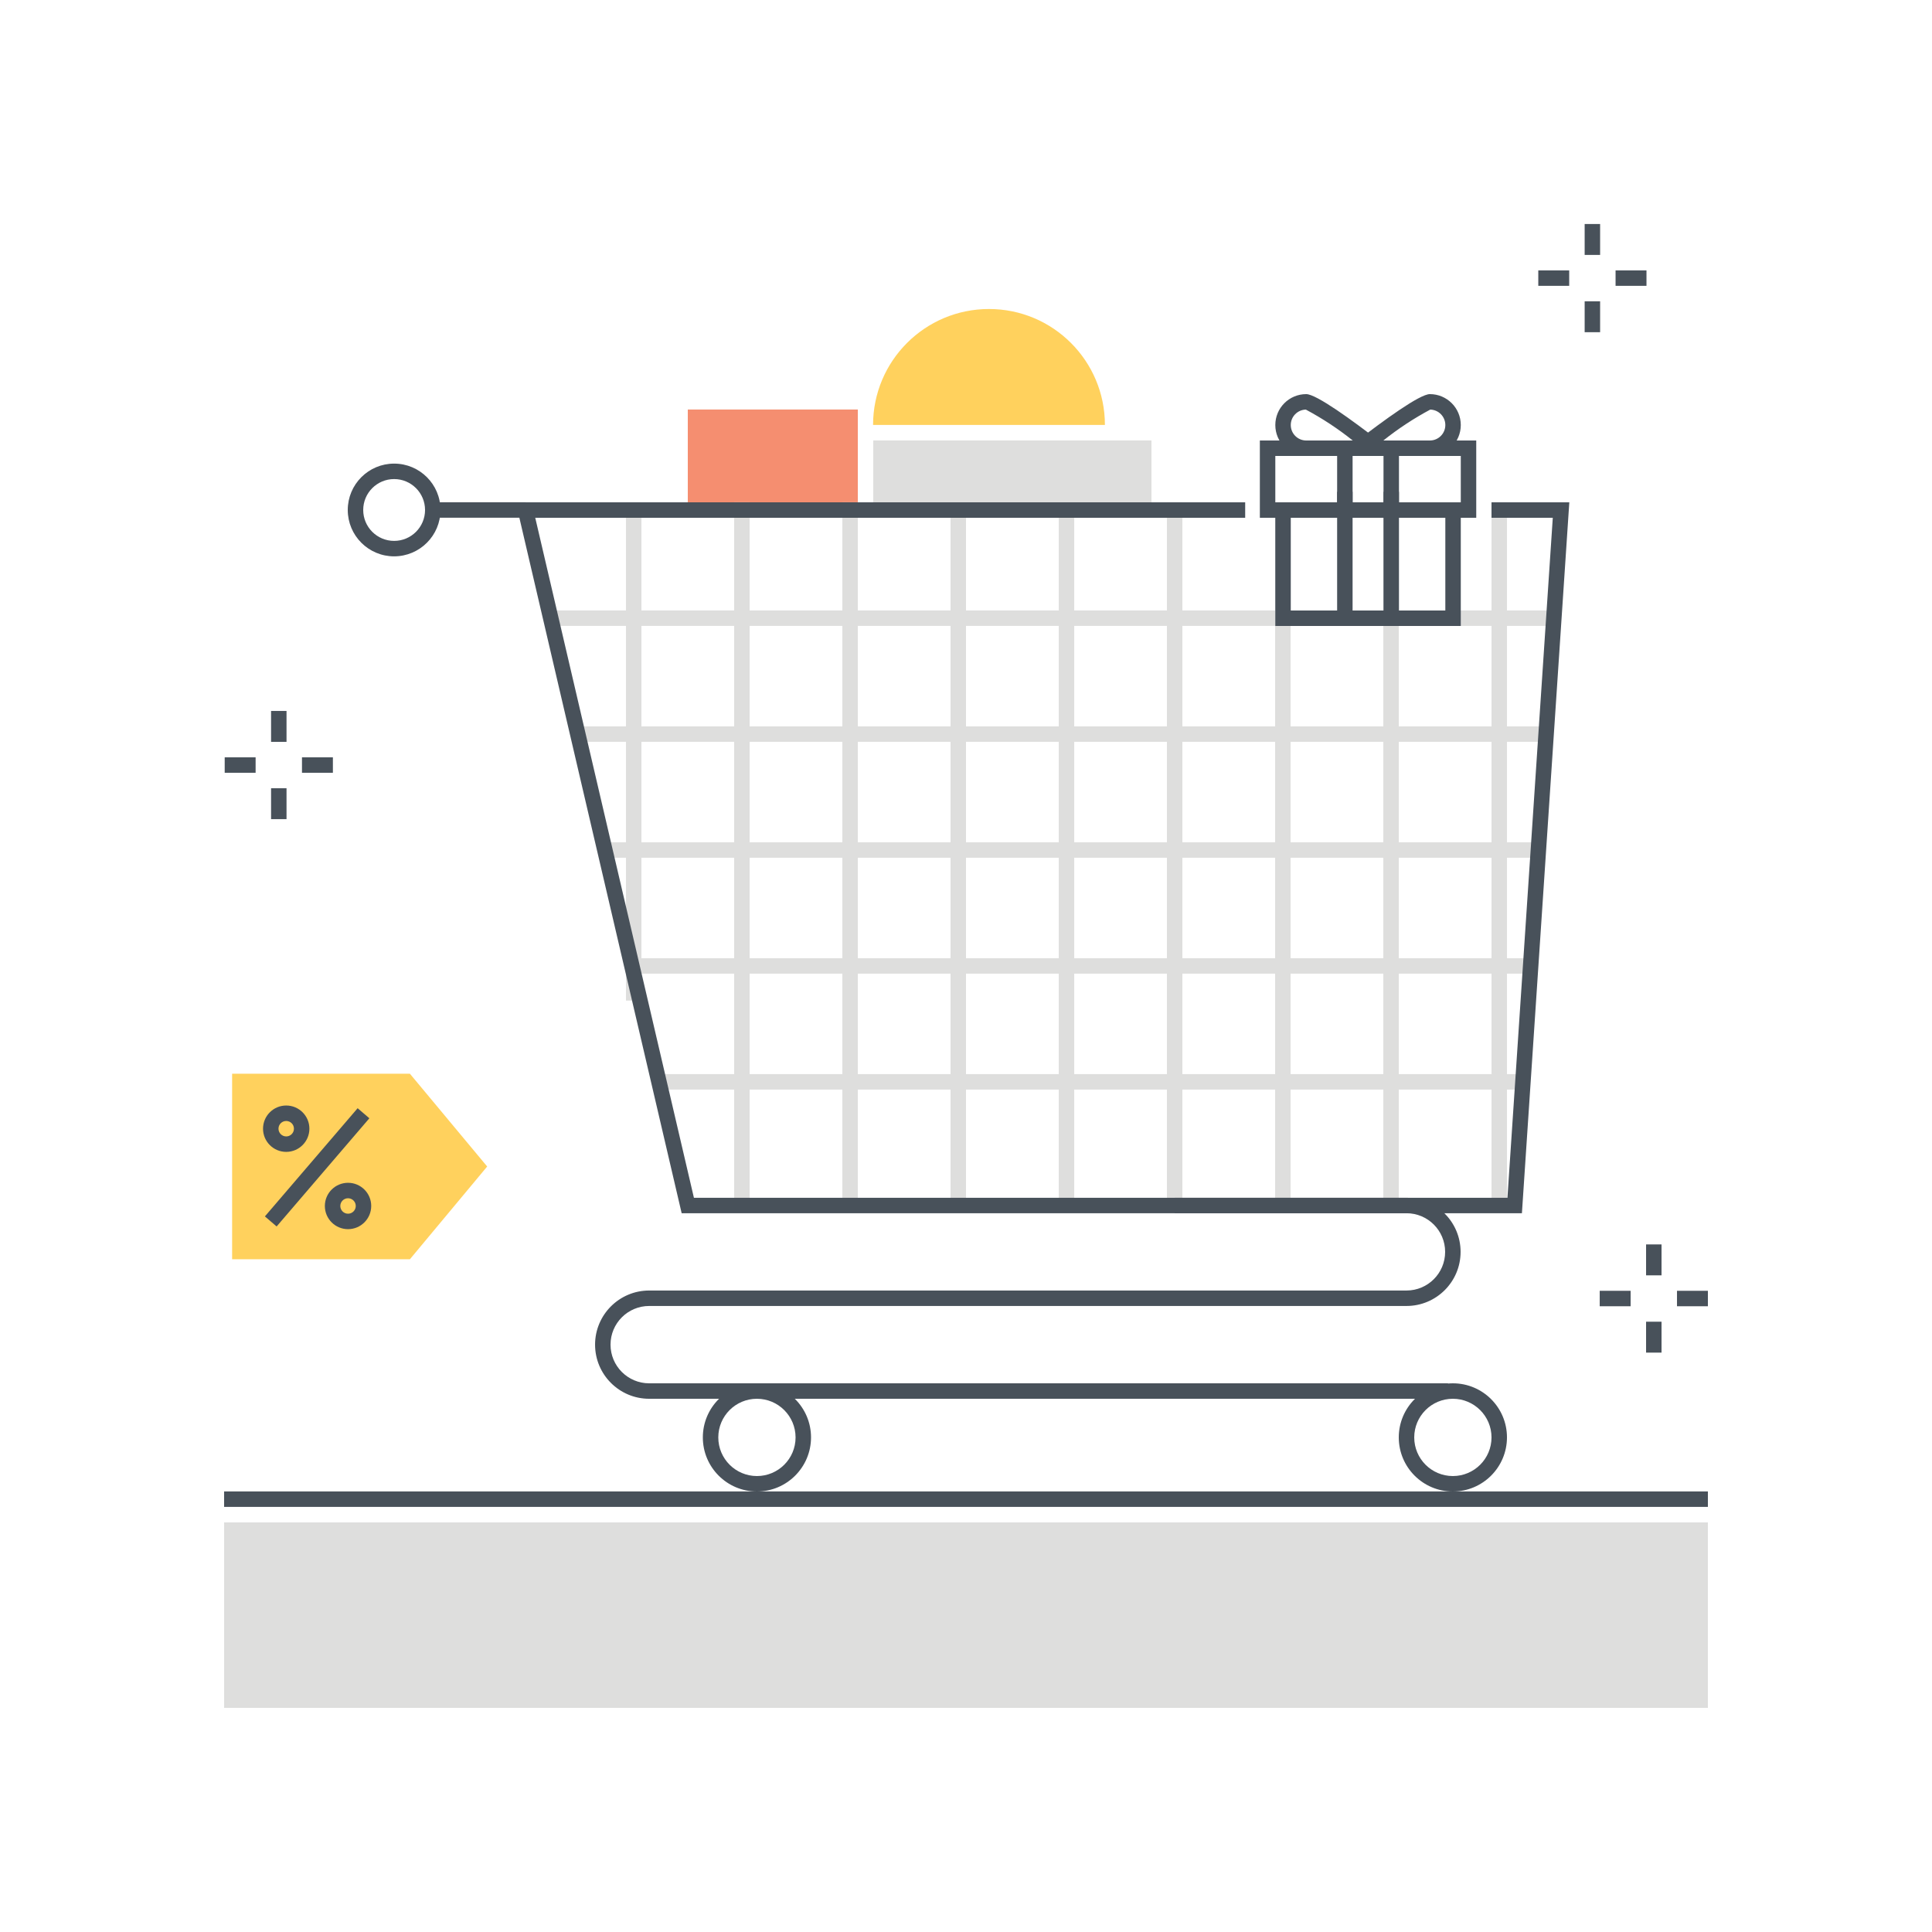 <svg xmlns="http://www.w3.org/2000/svg" width="250" height="250" viewBox="0 0 250 250">
  <g fill="none" fill-rule="evenodd">
    <polygon fill="#DEDEDD" points="137.002 155.992 139.002 155.992 139.002 64.991 137.002 64.991"/>
    <polygon fill="#DEDEDD" points="165.001 155.992 167.001 155.992 167.001 64.991 165.001 64.991"/>
    <path fill="#FFD15D" d="M127.975,39.985 C119.69,39.985 112.975,46.701 112.975,54.985 L142.975,54.985 C142.975,46.701 136.259,39.985 127.975,39.985"/>
    <polygon fill="#DEDEDD" points="113 65.992 149 65.992 149 56.992 113 56.992"/>
    <polygon fill="#F58E70" points="89 65.992 111.001 65.992 111.001 52.991 89 52.991"/>
    <polygon fill="#DEDEDD" points="86.007 140.991 197 140.991 197 138.991 86.007 138.991"/>
    <polygon fill="#DEDEDD" points="81.504 125.991 198.499 125.991 198.499 123.991 81.504 123.991"/>
    <polygon fill="#DEDEDD" points="78.504 110.991 200 110.991 200 108.991 78.504 108.991"/>
    <polygon fill="#DEDEDD" points="75.499 95.991 200 95.991 200 93.991 75.499 93.991"/>
    <polygon fill="#DEDEDD" points="71 80.991 200.999 80.991 200.999 78.991 71 78.991"/>
    <polygon fill="#DEDEDD" points="80.999 129.476 82.999 129.476 82.999 64.991 80.999 64.991"/>
    <polygon fill="#DEDEDD" points="95.001 155.992 97.001 155.992 97.001 64.991 95.001 64.991"/>
    <polygon fill="#DEDEDD" points="109 155.992 111 155.992 111 64.991 109 64.991"/>
    <polygon fill="#DEDEDD" points="123 155.992 125 155.992 125 64.991 123 64.991"/>
    <polygon fill="#DEDEDD" points="151.001 155.992 153.001 155.992 153.001 64.991 151.001 64.991"/>
    <polygon fill="#DEDEDD" points="179.001 155.992 181.001 155.992 181.001 64.991 179.001 64.991"/>
    <polygon fill="#DEDEDD" points="193.004 155.992 195.004 155.992 195.004 64.991 193.004 64.991"/>
    <polyline fill="#48515A" points="196.935 156.992 88.207 156.992 66.74 65 161.126 65 161.126 67 69.26 67 89.793 154.992 195.063 154.992 200.93 67 193 67 193 65 203.068 65 196.935 156.992"/>
    <path fill="#48515A" d="M187.379,181.001 L84.007,181.001 C80.138,181.001 77.002,177.865 77.002,173.996 C77.002,170.128 80.138,166.992 84.007,166.992 L182,166.992 C184.761,166.992 187,164.753 187,161.992 C187,159.23 184.761,156.992 182,156.992 L152,156.992 L152,154.992 L182,154.992 C185.866,154.992 189,158.126 189,161.992 C189,165.858 185.866,168.992 182,168.992 L84.007,168.992 C81.243,168.992 79.002,171.232 79.002,173.996 C79.002,176.76 81.243,179.001 84.007,179.001 L187.379,179.001 L187.379,181.001"/>
    <path fill="#48515A" d="M188.001,181 C185.24,181 183.001,183.239 183.001,186 C183.001,188.761 185.24,191 188.001,191 C190.762,191 193.001,188.761 193.001,186 C192.998,183.24 190.761,181.003 188.001,181 Z M188.001,193 C184.135,193 181.001,189.866 181.001,186 C181.001,182.134 184.135,179 188.001,179 C191.867,179 195.001,182.134 195.001,186 C194.996,189.864 191.865,192.995 188.001,193 Z"/>
    <polygon fill="#48515A" points="56 66.992 68 66.992 68 64.992 56 64.992"/>
    <path fill="#48515A" d="M51,61.991 C48.791,61.991 47,63.782 47,65.991 C47,68.2 48.791,69.991 51,69.991 C53.21,69.991 55.001,68.2 55.001,65.991 C54.998,63.783 53.209,61.993 51,61.991 Z M51,71.991 C47.687,71.991 45,69.304 45,65.991 C45,62.677 47.687,59.991 51,59.991 C54.314,59.991 57,62.677 57,65.991 C56.997,69.303 54.313,71.987 51,71.991 Z"/>
    <polygon fill="#48515A" points="29 194.991 221 194.991 221 192.991 29 192.991"/>
    <polygon fill="#DEDEDD" points="29 221 221 221 221 197 29 197"/>
    <path fill="#48515A" d="M97.947,181 C95.185,181 92.947,183.239 92.947,186 C92.947,188.761 95.185,191 97.947,191 C100.708,191 102.947,188.761 102.947,186 C102.943,183.24 100.707,181.003 97.947,181 Z M97.947,193 C94.081,193 90.947,189.866 90.947,186 C90.947,182.134 94.081,179 97.947,179 C101.813,179 104.947,182.134 104.947,186 C104.942,189.864 101.811,192.996 97.947,193 Z"/>
    <polygon fill="#48515A" points="35.076 95.996 37.076 95.996 37.076 91.996 35.076 91.996"/>
    <polygon fill="#48515A" points="35.076 105.996 37.076 105.996 37.076 101.996 35.076 101.996"/>
    <polygon fill="#48515A" points="39.076 99.996 43.076 99.996 43.076 97.996 39.076 97.996"/>
    <polygon fill="#48515A" points="29.076 99.996 33.076 99.996 33.076 97.996 29.076 97.996"/>
    <polygon fill="#48515A" points="205.054 32.987 207.054 32.987 207.054 28.987 205.054 28.987"/>
    <polygon fill="#48515A" points="205.054 42.987 207.054 42.987 207.054 38.987 205.054 38.987"/>
    <polygon fill="#48515A" points="209.054 36.987 213.054 36.987 213.054 34.987 209.054 34.987"/>
    <polygon fill="#48515A" points="199.054 36.987 203.054 36.987 203.054 34.987 199.054 34.987"/>
    <polygon fill="#48515A" points="213.002 165.028 215.002 165.028 215.002 161.028 213.002 161.028"/>
    <polygon fill="#48515A" points="213.002 175.028 215.002 175.028 215.002 171.028 213.002 171.028"/>
    <polygon fill="#48515A" points="217.002 169.028 221.002 169.028 221.002 167.028 217.002 167.028"/>
    <polygon fill="#48515A" points="207.002 169.028 211.002 169.028 211.002 167.028 207.002 167.028"/>
    <path fill="#48515A" d="M165.025,65.001 L189.025,65.001 L189.025,59 L165.025,59 L165.025,65.001 Z M163.025,67.001 L191.025,67.001 L191.025,57 L163.025,57 L163.025,67.001 Z"/>
    <polyline fill="#48515A" points="189.025 81 165.025 81 165.025 65.64 167.025 65.64 167.025 79 187.025 79 187.025 65.64 189.025 65.64 189.025 81"/>
    <polygon fill="#48515A" points="173.025 65.64 175.025 65.64 175.025 57.64 173.025 57.64"/>
    <polygon fill="#48515A" points="173.024 79.639 175.024 79.639 175.024 63.64 173.024 63.64"/>
    <polygon fill="#48515A" points="179.025 65.64 181.025 65.64 181.025 57.64 179.025 57.64"/>
    <polygon fill="#48515A" points="179.025 79.639 181.025 79.639 181.025 63.64 179.025 63.64"/>
    <path fill="#48515A" d="M168.974,53 C167.869,53.029 166.997,53.947 167.026,55.051 C167.054,56.135 167.941,57 169.025,57 L175.045,57 C173.148,55.483 171.116,54.144 168.974,53 Z M180.951,58.999 L169.025,58.999 C166.816,58.999 165.025,57.209 165.025,54.999 C165.025,52.79 166.816,50.999 169.025,50.999 C170.34,50.999 174.977,54.376 178.638,57.208 L180.951,58.999 Z"/>
    <path fill="#48515A" d="M179.006,57 L185.025,57 C186.13,57 187.025,56.104 187.025,54.999 C187.026,53.915 186.161,53.028 185.077,53 C182.935,54.144 180.903,55.483 179.006,57 Z M185.025,58.999 L173.1,58.999 L175.413,57.208 C179.073,54.376 183.712,50.999 185.025,50.999 C187.234,50.999 189.025,52.79 189.025,54.999 C189.025,57.209 187.234,58.999 185.025,58.999 Z"/>
    <polyline fill="#FFD15D" points="53.041 138.941 63.041 150.944 53.041 162.946 30.036 162.946 30.036 138.941 53.041 138.941"/>
    <path fill="#48515A" d="M45.036 155.053C44.483 155.053 44.036 155.501 44.036 156.053 44.036 156.605 44.483 157.053 45.036 157.053 45.588 157.053 46.036 156.605 46.036 156.053 46.035 155.501 45.588 155.054 45.036 155.053zM45.036 159.053C43.379 159.053 42.036 157.71 42.036 156.053 42.036 154.396 43.379 153.053 45.036 153.053 46.692 153.053 48.036 154.396 48.036 156.053 48.034 157.709 46.692 159.051 45.036 159.053zM37.036 145.053C36.483 145.053 36.036 145.501 36.036 146.053 36.036 146.605 36.483 147.053 37.036 147.053 37.588 147.053 38.036 146.605 38.036 146.053 38.035 145.501 37.588 145.054 37.036 145.053zM37.036 149.053C35.379 149.053 34.036 147.71 34.036 146.053 34.036 144.396 35.379 143.053 37.036 143.053 38.692 143.053 40.036 144.396 40.036 146.053 40.034 147.709 38.692 149.051 37.036 149.053z"/>
    <polyline fill="#48515A" points="34.276 157.402 46.277 143.403 47.795 144.704 35.795 158.704 34.276 157.402"/>
  </g>
</svg>
